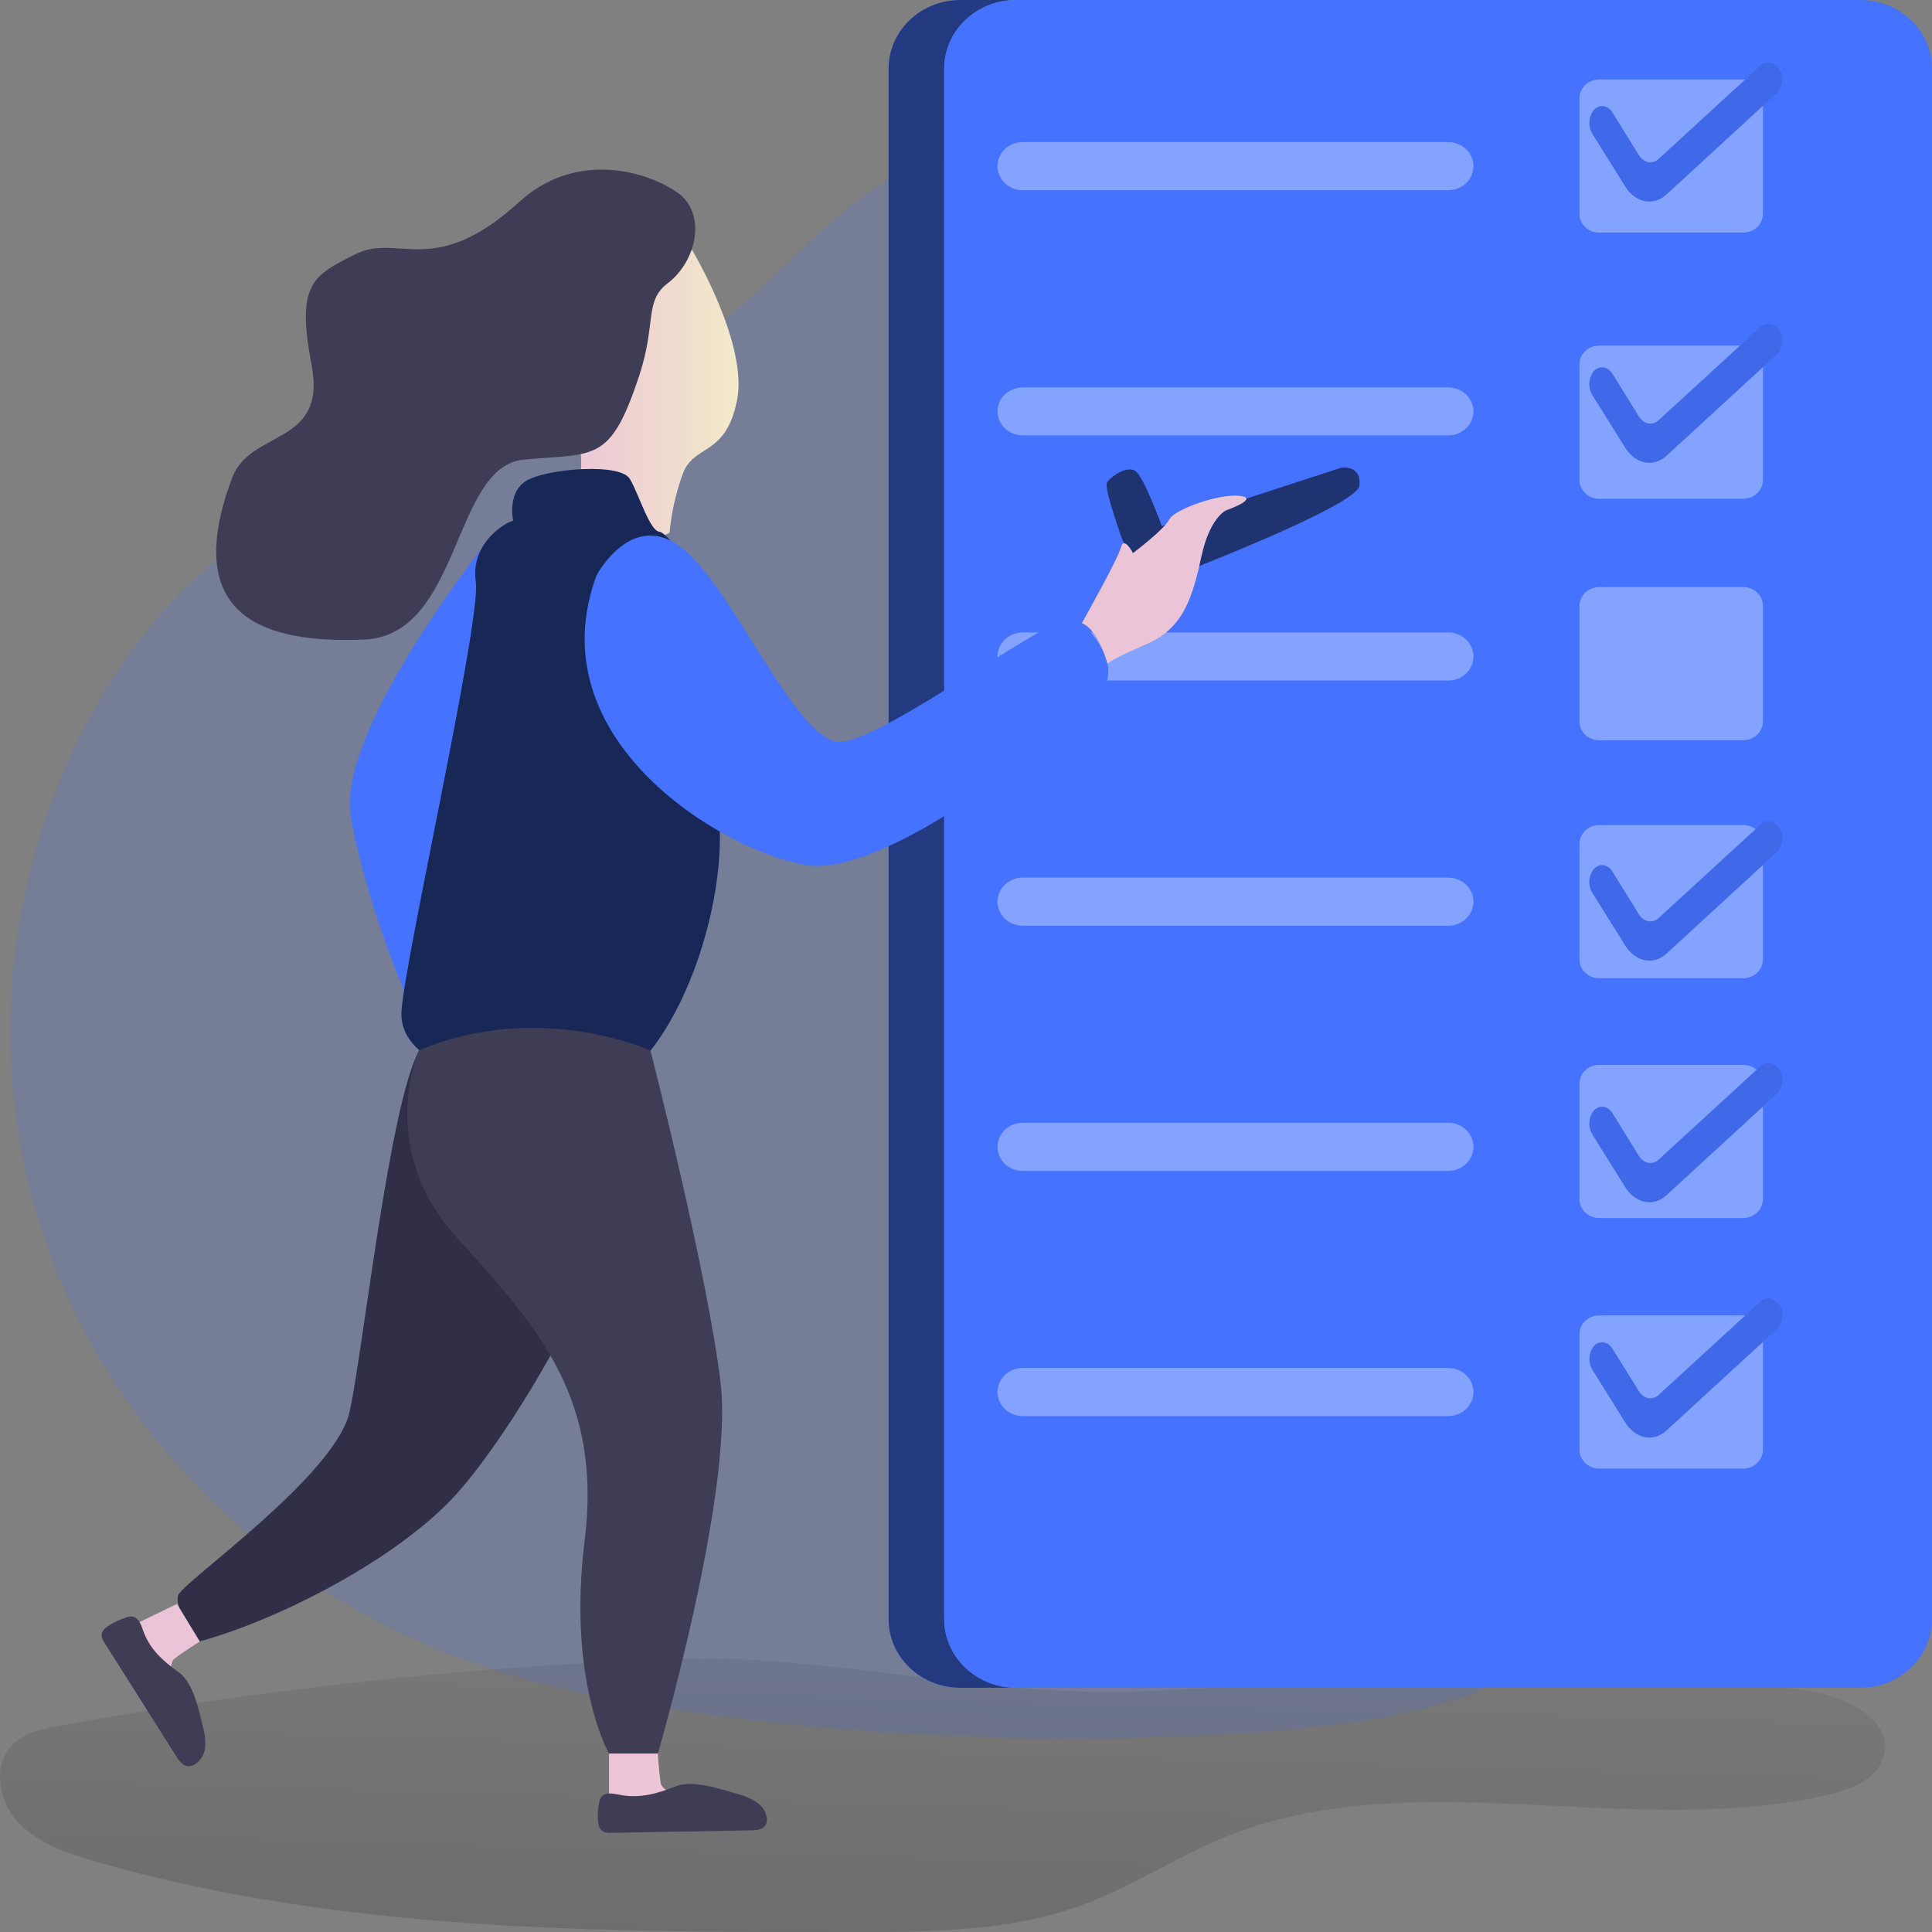 <svg width="84" height="84" viewBox="0 0 84 84" fill="none" xmlns="http://www.w3.org/2000/svg">
<rect x="0" y="0" width="84" height="84" fill="#808080" stroke="none"/>
<g clip-path="url(#clip0)">
<path opacity="0.18" d="M29.926 14.979C23.441 18.732 15.261 19.61 9.477 24.292C7.435 25.947 5.787 28.013 4.459 30.231C0.144 37.449 -0.742 46.457 2.095 54.316C4.933 62.174 11.444 68.749 19.504 71.897C23.36 73.402 27.493 74.144 31.624 74.662C39.239 75.615 46.935 75.836 54.596 75.322C59.439 74.996 64.553 74.262 68.279 71.291C70.763 69.311 72.381 66.518 73.632 63.669C77.015 55.925 78.061 47.432 76.651 39.15C75.79 34.141 74.008 29.238 71.073 25.005C66.135 17.881 58.364 13.208 50.401 9.652C47.275 8.263 43.28 5.838 39.794 7.242C36.13 8.72 33.417 12.958 29.926 14.979Z" fill="#4573FF"/>
<path opacity="0.52" d="M2.581 75.035C1.897 75.16 1.178 75.305 0.66 75.752C-0.33 76.599 -0.127 78.223 0.742 79.182C1.611 80.14 2.935 80.587 4.201 80.952C14.774 83.987 26.003 84.009 37.043 84.004C40.416 84.004 43.877 83.987 47.027 82.836C49.21 82.04 51.148 80.729 53.302 79.858C61.383 76.586 70.84 79.98 79.385 78.055C80.388 77.83 81.502 77.42 81.851 76.494C82.556 74.629 79.705 73.488 77.626 73.391C68.502 72.96 59.362 73.002 50.243 73.514C42.958 73.923 36.321 71.86 29.009 72.142C20.137 72.482 11.303 73.449 2.581 75.035Z" fill="url(#paint0_linear)"/>
<path d="M44.18 73.381H41.759C40.932 73.381 40.139 73.068 39.553 72.51C38.967 71.953 38.637 71.197 38.635 70.407V2.982C38.635 2.191 38.965 1.433 39.55 0.874C40.136 0.315 40.931 0 41.759 0H44.18C43.352 0 42.557 0.314 41.971 0.873C41.385 1.432 41.056 2.191 41.056 2.982V70.407C41.058 71.197 41.388 71.953 41.974 72.511C42.559 73.068 43.353 73.381 44.18 73.381Z" fill="#4573FF"/>
<path d="M44.18 73.381H41.759C40.932 73.381 40.139 73.068 39.553 72.51C38.967 71.953 38.637 71.197 38.635 70.407V2.982C38.635 2.191 38.965 1.433 39.55 0.874C40.136 0.315 40.931 0 41.759 0H44.18C43.352 0 42.557 0.314 41.971 0.873C41.385 1.432 41.056 2.191 41.056 2.982V70.407C41.058 71.197 41.388 71.953 41.974 72.511C42.559 73.068 43.353 73.381 44.18 73.381Z" fill="url(#paint1_linear)"/>
<path d="M21.433 23.213C21.433 23.213 14.556 31.731 15.257 35.553C15.958 39.376 17.646 43.27 17.646 43.27L22.259 24.473L21.433 23.213Z" fill="#4573FF"/>
<path d="M21.433 23.213C21.433 23.213 14.556 31.731 15.257 35.553C15.958 39.376 17.646 43.27 17.646 43.27L22.259 24.473L21.433 23.213Z" fill="url(#paint2_linear)"/>
<path d="M80.874 0H44.175C42.45 0 41.051 1.335 41.051 2.982V70.399C41.051 72.046 42.45 73.381 44.175 73.381H80.874C82.6 73.381 83.999 72.046 83.999 70.399V2.982C83.999 1.335 82.6 0 80.874 0Z" fill="#4573FF"/>
<path opacity="0.34" d="M62.967 8.269H44.464C44.32 8.269 44.177 8.242 44.044 8.189C43.912 8.137 43.791 8.06 43.689 7.963C43.588 7.865 43.507 7.75 43.452 7.623C43.397 7.496 43.369 7.36 43.369 7.223C43.369 6.946 43.484 6.68 43.69 6.484C43.895 6.289 44.173 6.178 44.464 6.178H62.967C63.258 6.178 63.536 6.288 63.742 6.484C63.947 6.68 64.063 6.946 64.064 7.223C64.064 7.5 63.948 7.767 63.742 7.963C63.537 8.159 63.258 8.269 62.967 8.269Z" fill="white"/>
<path opacity="0.34" d="M62.967 18.929H44.464C44.175 18.929 43.898 18.82 43.692 18.625C43.487 18.431 43.371 18.167 43.369 17.891C43.369 17.754 43.397 17.618 43.452 17.491C43.507 17.364 43.588 17.249 43.689 17.152C43.791 17.055 43.912 16.978 44.044 16.925C44.177 16.872 44.32 16.845 44.464 16.845H62.967C63.258 16.845 63.537 16.956 63.742 17.152C63.948 17.348 64.064 17.614 64.064 17.891C64.061 18.167 63.945 18.431 63.739 18.625C63.534 18.82 63.257 18.929 62.967 18.929Z" fill="white"/>
<path opacity="0.34" d="M62.967 29.588H44.464C44.173 29.588 43.895 29.478 43.69 29.282C43.484 29.087 43.369 28.821 43.369 28.544C43.369 28.407 43.397 28.27 43.452 28.144C43.507 28.017 43.588 27.901 43.689 27.804C43.791 27.707 43.912 27.63 44.044 27.578C44.177 27.525 44.32 27.498 44.464 27.498H62.967C63.258 27.498 63.537 27.608 63.742 27.804C63.948 28 64.064 28.266 64.064 28.544C64.063 28.821 63.947 29.087 63.742 29.282C63.536 29.478 63.258 29.588 62.967 29.588Z" fill="white"/>
<path opacity="0.34" d="M62.967 40.249H44.464C44.173 40.249 43.895 40.139 43.69 39.943C43.484 39.746 43.369 39.481 43.369 39.203C43.369 39.066 43.397 38.93 43.452 38.803C43.507 38.676 43.588 38.561 43.689 38.464C43.791 38.367 43.912 38.29 44.044 38.237C44.177 38.184 44.32 38.157 44.464 38.157H62.967C63.258 38.157 63.537 38.268 63.742 38.464C63.948 38.66 64.064 38.926 64.064 39.203C64.063 39.481 63.947 39.747 63.742 39.943C63.537 40.139 63.258 40.249 62.967 40.249Z" fill="white"/>
<path opacity="0.34" d="M62.967 50.909H44.464C44.173 50.909 43.895 50.798 43.69 50.602C43.484 50.406 43.369 50.14 43.369 49.863C43.369 49.726 43.397 49.59 43.452 49.463C43.507 49.336 43.588 49.221 43.689 49.124C43.791 49.026 43.912 48.949 44.044 48.897C44.177 48.844 44.32 48.817 44.464 48.817H62.967C63.258 48.817 63.537 48.927 63.742 49.123C63.948 49.32 64.064 49.586 64.064 49.863C64.063 50.141 63.947 50.406 63.742 50.602C63.537 50.798 63.258 50.909 62.967 50.909Z" fill="white"/>
<path opacity="0.34" d="M62.967 61.569H44.464C44.32 61.569 44.177 61.542 44.044 61.489C43.912 61.437 43.791 61.359 43.689 61.262C43.588 61.165 43.507 61.05 43.452 60.923C43.397 60.796 43.369 60.66 43.369 60.523C43.369 60.245 43.484 59.98 43.69 59.784C43.895 59.587 44.173 59.477 44.464 59.477H62.967C63.258 59.477 63.537 59.587 63.742 59.783C63.947 59.98 64.063 60.245 64.064 60.523C64.064 60.8 63.948 61.066 63.742 61.262C63.537 61.459 63.258 61.569 62.967 61.569Z" fill="white"/>
<path d="M18.228 45.662C19.529 43.276 25.862 48.417 26.662 50.971C27.462 53.525 22.259 62.496 19.559 65.265C16.858 68.034 11.853 70.512 8.655 71.372C8.655 71.372 7.527 69.937 7.752 69.347C7.978 68.757 14.606 64.147 15.206 61.362C15.806 58.577 16.928 48.049 18.228 45.662Z" fill="#302F47"/>
<path d="M48.792 23.449C48.792 23.449 47.993 21.232 48.126 20.988C48.26 20.744 49.038 20.181 49.404 20.51C49.771 20.839 50.516 22.876 50.516 22.876L58.327 20.331C58.327 20.331 59.199 20.201 59.107 21.111C59.016 22.021 50.61 25.209 50.61 25.209C50.61 25.209 49.926 25.878 48.792 23.449Z" fill="#4573FF"/>
<path d="M48.792 23.449C48.792 23.449 47.993 21.232 48.126 20.988C48.26 20.744 49.038 20.181 49.404 20.51C49.771 20.839 50.516 22.876 50.516 22.876L58.327 20.331C58.327 20.331 59.199 20.201 59.107 21.111C59.016 22.021 50.61 25.209 50.61 25.209C50.61 25.209 49.926 25.878 48.792 23.449Z" fill="url(#paint3_linear)"/>
<path d="M30.093 10.871C30.093 10.871 32.53 14.931 32.047 17.392C31.564 19.853 30.186 19.3 29.697 20.573C29.391 21.408 29.194 22.275 29.111 23.156C29.111 23.156 27.696 24.252 25.162 21.269C25.388 20.055 25.251 18.804 24.768 17.66C23.961 15.822 24.397 9.187 30.093 10.871Z" fill="url(#paint4_linear)"/>
<path d="M22.58 8.776C18.848 12.173 17.317 10.113 15.453 11.053C13.588 11.993 12.871 12.328 13.548 15.868C14.224 19.408 10.889 18.643 10.089 20.785C7.802 26.908 11.593 27.977 15.824 27.808C20.055 27.638 19.657 20.269 22.776 19.983C25.894 19.698 26.535 20.143 27.796 16.32C28.539 14.072 28.01 13.09 29.018 12.327C30.307 11.353 30.757 9.242 29.411 8.342C27.93 7.352 24.954 6.615 22.58 8.776Z" fill="#3F3D56"/>
<path d="M22.314 22.652C22.314 22.652 22.003 21.295 23.025 20.828C24.048 20.362 26.978 20.137 27.386 20.828C27.793 21.52 28.24 23.087 28.676 23.124C29.112 23.162 30.903 25.879 30.903 25.879C30.903 25.879 31.277 33.429 31.298 36.361C31.333 41.019 28.408 48.289 24.371 47.696C20.334 47.104 17.388 46.033 17.454 44.036C17.52 42.039 20.931 26.991 20.687 25.297C20.422 23.469 22.245 22.589 22.314 22.652Z" fill="#4573FF"/>
<path d="M22.314 22.652C22.314 22.652 22.003 21.295 23.025 20.828C24.048 20.362 26.978 20.137 27.386 20.828C27.793 21.52 28.24 23.087 28.676 23.124C29.112 23.162 30.903 25.879 30.903 25.879C30.903 25.879 31.277 33.429 31.298 36.361C31.333 41.019 28.408 48.289 24.371 47.696C20.334 47.104 17.388 46.033 17.454 44.036C17.52 42.039 20.931 26.991 20.687 25.297C20.422 23.469 22.245 22.589 22.314 22.652Z" fill="url(#paint5_linear)"/>
<path d="M25.94 25.007C25.94 25.007 27.495 22.08 29.699 23.859C31.904 25.638 34.609 32.217 36.491 32.254C38.374 32.292 46.114 26.34 46.789 26.878C47.465 27.416 48.637 28.759 48.006 29.905C47.374 31.052 38.719 38.284 34.992 37.606C31.265 36.929 23.319 32.072 25.94 25.007Z" fill="#4573FF"/>
<path d="M25.94 25.007C25.94 25.007 27.495 22.08 29.699 23.859C31.904 25.638 34.609 32.217 36.491 32.254C38.374 32.292 46.114 26.34 46.789 26.878C47.465 27.416 48.637 28.759 48.006 29.905C47.374 31.052 38.719 38.284 34.992 37.606C31.265 36.929 23.319 32.072 25.94 25.007Z" fill="url(#paint6_linear)"/>
<path d="M47.037 27.093C47.037 27.093 48.61 24.298 48.739 23.793C48.868 23.288 49.261 24.047 49.261 24.047C49.261 24.047 50.614 23.028 50.84 22.584C51.065 22.139 53.025 21.45 53.909 21.56C54.793 21.671 53.307 22.189 53.307 22.189C53.307 22.189 52.606 22.494 52.24 24.173C51.873 25.852 51.501 27.288 49.877 27.993C48.254 28.697 48.15 28.854 48.15 28.854C48.15 28.854 47.766 27.376 47.037 27.093Z" fill="url(#paint7_linear)"/>
<path d="M18.227 45.662C18.227 45.662 16.29 49.892 19.892 53.841C23.493 57.789 26.178 60.871 25.419 66.983C24.66 73.094 26.48 76.243 26.48 76.243H28.604C28.604 76.243 31.898 64.922 31.33 60.128C30.761 55.334 28.282 45.676 28.282 45.676C28.282 45.676 23.43 43.467 18.227 45.662Z" fill="#3F3D56"/>
<path d="M26.48 76.24V78.823H32.33C32.33 78.823 28.828 78.219 28.728 77.532C28.629 76.844 28.604 76.24 28.604 76.24H26.48Z" fill="url(#paint8_linear)"/>
<path d="M26.915 78.029C26.65 77.978 26.321 77.915 26.154 78.117C26.099 78.193 26.064 78.28 26.052 78.371C26 78.622 25.981 78.878 25.995 79.133C26.005 79.324 26.052 79.539 26.225 79.634C26.333 79.681 26.453 79.699 26.572 79.687L32.638 79.581C32.869 79.581 33.137 79.556 33.268 79.374C33.327 79.284 33.353 79.178 33.343 79.073C33.326 78.929 33.277 78.791 33.199 78.667C33.122 78.543 33.017 78.437 32.892 78.355C32.64 78.192 32.361 78.071 32.066 77.998C31.315 77.78 30.112 77.372 29.369 77.669C28.558 77.989 27.81 78.209 26.915 78.029Z" fill="#3F3D56"/>
<path d="M7.693 69.735L5.287 70.907L8.216 75.738C8.216 75.738 7.013 72.543 7.582 72.118C8.15 71.693 8.688 71.37 8.688 71.37L7.693 69.735Z" fill="url(#paint9_linear)"/>
<path d="M6.214 70.871C6.13 70.626 6.021 70.323 5.754 70.285C5.658 70.277 5.562 70.291 5.474 70.327C5.22 70.411 4.978 70.523 4.752 70.663C4.585 70.766 4.414 70.913 4.414 71.103C4.426 71.216 4.469 71.324 4.539 71.416C5.583 73.069 6.628 74.722 7.672 76.375C7.793 76.563 7.946 76.774 8.176 76.791C8.287 76.795 8.397 76.764 8.487 76.702C8.611 76.617 8.713 76.507 8.788 76.38C8.862 76.253 8.907 76.113 8.919 75.968C8.941 75.678 8.911 75.387 8.83 75.107C8.654 74.379 8.417 73.175 7.778 72.713C7.074 72.207 6.5 71.699 6.214 70.871Z" fill="#3F3D56"/>
<path opacity="0.34" d="M75.793 3.457H69.527C69.055 3.457 68.672 3.822 68.672 4.273V9.298C68.672 9.749 69.055 10.114 69.527 10.114H75.793C76.266 10.114 76.649 9.749 76.649 9.298V4.273C76.649 3.822 76.266 3.457 75.793 3.457Z" fill="white"/>
<path opacity="0.34" d="M75.793 15.027H69.527C69.055 15.027 68.672 15.393 68.672 15.844V20.869C68.672 21.32 69.055 21.685 69.527 21.685H75.793C76.266 21.685 76.649 21.32 76.649 20.869V15.844C76.649 15.393 76.266 15.027 75.793 15.027Z" fill="white"/>
<path opacity="0.34" d="M75.793 25.526H69.527C69.055 25.526 68.672 25.892 68.672 26.343V31.368C68.672 31.819 69.055 32.184 69.527 32.184H75.793C76.266 32.184 76.649 31.819 76.649 31.368V26.343C76.649 25.892 76.266 25.526 75.793 25.526Z" fill="white"/>
<path opacity="0.34" d="M75.793 46.299H69.527C69.055 46.299 68.672 46.664 68.672 47.115V52.14C68.672 52.591 69.055 52.957 69.527 52.957H75.793C76.266 52.957 76.649 52.591 76.649 52.14V47.115C76.649 46.664 76.266 46.299 75.793 46.299Z" fill="white"/>
<path opacity="0.34" d="M75.793 35.873H69.527C69.055 35.873 68.672 36.239 68.672 36.69V41.714C68.672 42.165 69.055 42.531 69.527 42.531H75.793C76.266 42.531 76.649 42.165 76.649 41.714V36.69C76.649 36.239 76.266 35.873 75.793 35.873Z" fill="white"/>
<path opacity="0.34" d="M75.793 57.194H69.527C69.055 57.194 68.672 57.559 68.672 58.01V63.035C68.672 63.486 69.055 63.852 69.527 63.852H75.793C76.266 63.852 76.649 63.486 76.649 63.035V58.01C76.649 57.559 76.266 57.194 75.793 57.194Z" fill="white"/>
<path d="M69.23 5.814L70.665 8.11C71.116 8.827 71.891 8.971 72.454 8.457L77.309 3.997C77.309 3.997 77.76 3.382 77.281 2.906C76.801 2.429 76.404 2.977 76.404 2.977L72.103 6.92C71.831 7.157 71.46 7.08 71.249 6.739L70.107 4.893C69.892 4.547 69.493 4.515 69.257 4.834C69.16 4.98 69.107 5.148 69.102 5.32C69.097 5.493 69.141 5.664 69.23 5.814Z" fill="#4573FF"/>
<path d="M69.231 17.174L70.665 19.47C71.116 20.18 71.892 20.331 72.455 19.817L77.31 15.357C77.31 15.357 77.761 14.742 77.281 14.265C76.802 13.789 76.405 14.337 76.405 14.337L72.104 18.28C71.832 18.517 71.461 18.439 71.25 18.099L70.108 16.253C69.891 15.904 69.494 15.873 69.258 16.185C69.159 16.332 69.105 16.502 69.1 16.676C69.095 16.85 69.14 17.022 69.231 17.174Z" fill="#4573FF"/>
<path d="M69.231 38.819L70.665 41.115C71.116 41.825 71.892 41.976 72.455 41.462L77.31 37.001C77.31 37.001 77.761 36.385 77.281 35.909C76.802 35.433 76.405 35.981 76.405 35.981L72.104 39.925C71.832 40.162 71.461 40.083 71.25 39.744L70.108 37.898C69.891 37.549 69.494 37.517 69.258 37.83C69.159 37.977 69.105 38.147 69.1 38.321C69.095 38.495 69.14 38.667 69.231 38.819Z" fill="#4573FF"/>
<path d="M69.231 49.322L70.665 51.618C71.116 52.328 71.892 52.479 72.455 51.965L77.31 47.506C77.31 47.506 77.761 46.889 77.281 46.412C76.802 45.936 76.405 46.484 76.405 46.484L72.104 50.428C71.832 50.665 71.461 50.586 71.25 50.248L70.108 48.401C69.891 48.052 69.494 48.021 69.258 48.334C69.159 48.48 69.105 48.65 69.1 48.824C69.095 48.998 69.14 49.171 69.231 49.322Z" fill="#4573FF"/>
<path d="M69.232 59.553L70.666 61.849C71.117 62.566 71.893 62.709 72.455 62.197L77.311 57.736C77.311 57.736 77.762 57.121 77.282 56.644C76.802 56.168 76.405 56.716 76.405 56.716L72.105 60.659C71.833 60.897 71.462 60.818 71.251 60.478L70.108 58.642C69.892 58.293 69.495 58.261 69.259 58.574C69.162 58.72 69.109 58.888 69.104 59.06C69.099 59.232 69.143 59.403 69.232 59.553Z" fill="#4573FF"/>
<path d="M69.23 5.814L70.665 8.11C71.116 8.827 71.891 8.971 72.454 8.457L77.309 3.997C77.309 3.997 77.76 3.382 77.281 2.906C76.801 2.429 76.404 2.977 76.404 2.977L72.103 6.92C71.831 7.157 71.46 7.08 71.249 6.739L70.107 4.893C69.892 4.547 69.493 4.515 69.257 4.834C69.16 4.98 69.107 5.148 69.102 5.32C69.097 5.493 69.141 5.664 69.23 5.814Z" fill="url(#paint10_linear)"/>
<path d="M69.231 17.174L70.665 19.47C71.116 20.18 71.892 20.331 72.455 19.817L77.31 15.357C77.31 15.357 77.761 14.742 77.281 14.265C76.802 13.789 76.405 14.337 76.405 14.337L72.104 18.28C71.832 18.517 71.461 18.439 71.25 18.099L70.108 16.253C69.891 15.904 69.494 15.873 69.258 16.185C69.159 16.332 69.105 16.502 69.1 16.676C69.095 16.85 69.14 17.022 69.231 17.174Z" fill="url(#paint11_linear)"/>
<path d="M69.231 38.819L70.665 41.115C71.116 41.825 71.892 41.976 72.455 41.462L77.31 37.001C77.31 37.001 77.761 36.385 77.281 35.909C76.802 35.433 76.405 35.981 76.405 35.981L72.104 39.925C71.832 40.162 71.461 40.083 71.25 39.744L70.108 37.898C69.891 37.549 69.494 37.517 69.258 37.83C69.159 37.977 69.105 38.147 69.1 38.321C69.095 38.495 69.14 38.667 69.231 38.819Z" fill="url(#paint12_linear)"/>
<path d="M69.231 49.322L70.665 51.618C71.116 52.328 71.892 52.479 72.455 51.965L77.31 47.506C77.31 47.506 77.761 46.889 77.281 46.412C76.802 45.936 76.405 46.484 76.405 46.484L72.104 50.428C71.832 50.665 71.461 50.586 71.25 50.248L70.108 48.401C69.891 48.052 69.494 48.021 69.258 48.334C69.159 48.48 69.105 48.65 69.1 48.824C69.095 48.998 69.14 49.171 69.231 49.322Z" fill="url(#paint13_linear)"/>
<path d="M69.232 59.553L70.666 61.849C71.117 62.566 71.893 62.709 72.455 62.197L77.311 57.736C77.311 57.736 77.762 57.121 77.282 56.644C76.802 56.168 76.405 56.716 76.405 56.716L72.105 60.659C71.833 60.897 71.462 60.818 71.251 60.478L70.108 58.642C69.892 58.293 69.495 58.261 69.259 58.574C69.162 58.72 69.109 58.888 69.104 59.06C69.099 59.232 69.143 59.403 69.232 59.553Z" fill="url(#paint14_linear)"/>
</g>
<defs>
<linearGradient id="paint0_linear" x1="41.39" y1="63.453" x2="39.23" y2="140.058" gradientUnits="userSpaceOnUse">
<stop stop-opacity="0"/>
<stop offset="0.98"/>
</linearGradient>
<linearGradient id="paint1_linear" x1="2693.65" y1="11437.8" x2="-1348.61" y2="11683.5" gradientUnits="userSpaceOnUse">
<stop stop-opacity="0"/>
<stop offset="0.98"/>
</linearGradient>
<linearGradient id="paint2_linear" x1="1183.81" y1="4518.89" x2="1995.24" y2="4626.55" gradientUnits="userSpaceOnUse">
<stop stop-opacity="0"/>
<stop offset="0.98"/>
</linearGradient>
<linearGradient id="paint3_linear" x1="4824.88" y1="674.116" x2="4619.49" y2="1529.36" gradientUnits="userSpaceOnUse">
<stop stop-opacity="0"/>
<stop offset="0.98"/>
</linearGradient>
<linearGradient id="paint4_linear" x1="24.457" y1="16.974" x2="32.11" y2="16.974" gradientUnits="userSpaceOnUse">
<stop stop-color="#ECC4D7"/>
<stop offset="0.42" stop-color="#EFD4D1"/>
<stop offset="1" stop-color="#F2EAC9"/>
</linearGradient>
<linearGradient id="paint5_linear" x1="3607.81" y1="6721.48" x2="-2652.71" y2="6258.26" gradientUnits="userSpaceOnUse">
<stop stop-opacity="0"/>
<stop offset="0.98"/>
</linearGradient>
<linearGradient id="paint6_linear" x1="7093.58" y1="3072.58" x2="6907.82" y2="5242.73" gradientUnits="userSpaceOnUse">
<stop stop-opacity="0"/>
<stop offset="0.98"/>
</linearGradient>
<linearGradient id="paint7_linear" x1="2764.83" y1="1336.28" x2="3105" y2="1336.28" gradientUnits="userSpaceOnUse">
<stop stop-color="#ECC4D7"/>
<stop offset="0.42" stop-color="#EFD4D1"/>
<stop offset="1" stop-color="#F2EAC9"/>
</linearGradient>
<linearGradient id="paint8_linear" x1="1449.51" y1="1482.89" x2="1677.04" y2="1482.89" gradientUnits="userSpaceOnUse">
<stop stop-color="#ECC4D7"/>
<stop offset="0.42" stop-color="#EFD4D1"/>
<stop offset="1" stop-color="#F2EAC9"/>
</linearGradient>
<linearGradient id="paint9_linear" x1="353.264" y1="3138.9" x2="430.199" y2="3138.9" gradientUnits="userSpaceOnUse">
<stop stop-color="#ECC4D7"/>
<stop offset="0.42" stop-color="#EFD4D1"/>
<stop offset="1" stop-color="#F2EAC9"/>
</linearGradient>
<linearGradient id="paint10_linear" x1="4780.14" y1="-494.313" x2="4492.45" y2="7051.43" gradientUnits="userSpaceOnUse">
<stop stop-opacity="0"/>
<stop offset="0.98"/>
</linearGradient>
<linearGradient id="paint11_linear" x1="4816.76" y1="-481.452" x2="4529.36" y2="7061.73" gradientUnits="userSpaceOnUse">
<stop stop-opacity="0"/>
<stop offset="0.98"/>
</linearGradient>
<linearGradient id="paint12_linear" x1="4883.64" y1="-457.323" x2="4596.1" y2="7087.57" gradientUnits="userSpaceOnUse">
<stop stop-opacity="0"/>
<stop offset="0.98"/>
</linearGradient>
<linearGradient id="paint13_linear" x1="4916.07" y1="-445.612" x2="4628.54" y2="7099.38" gradientUnits="userSpaceOnUse">
<stop stop-opacity="0"/>
<stop offset="0.98"/>
</linearGradient>
<linearGradient id="paint14_linear" x1="4945.95" y1="-434.244" x2="4658.17" y2="7111.88" gradientUnits="userSpaceOnUse">
<stop stop-opacity="0"/>
<stop offset="0.98"/>
</linearGradient>
<clipPath id="clip0">
<rect width="84" height="84" fill="white"/>
</clipPath>
</defs>
</svg>
